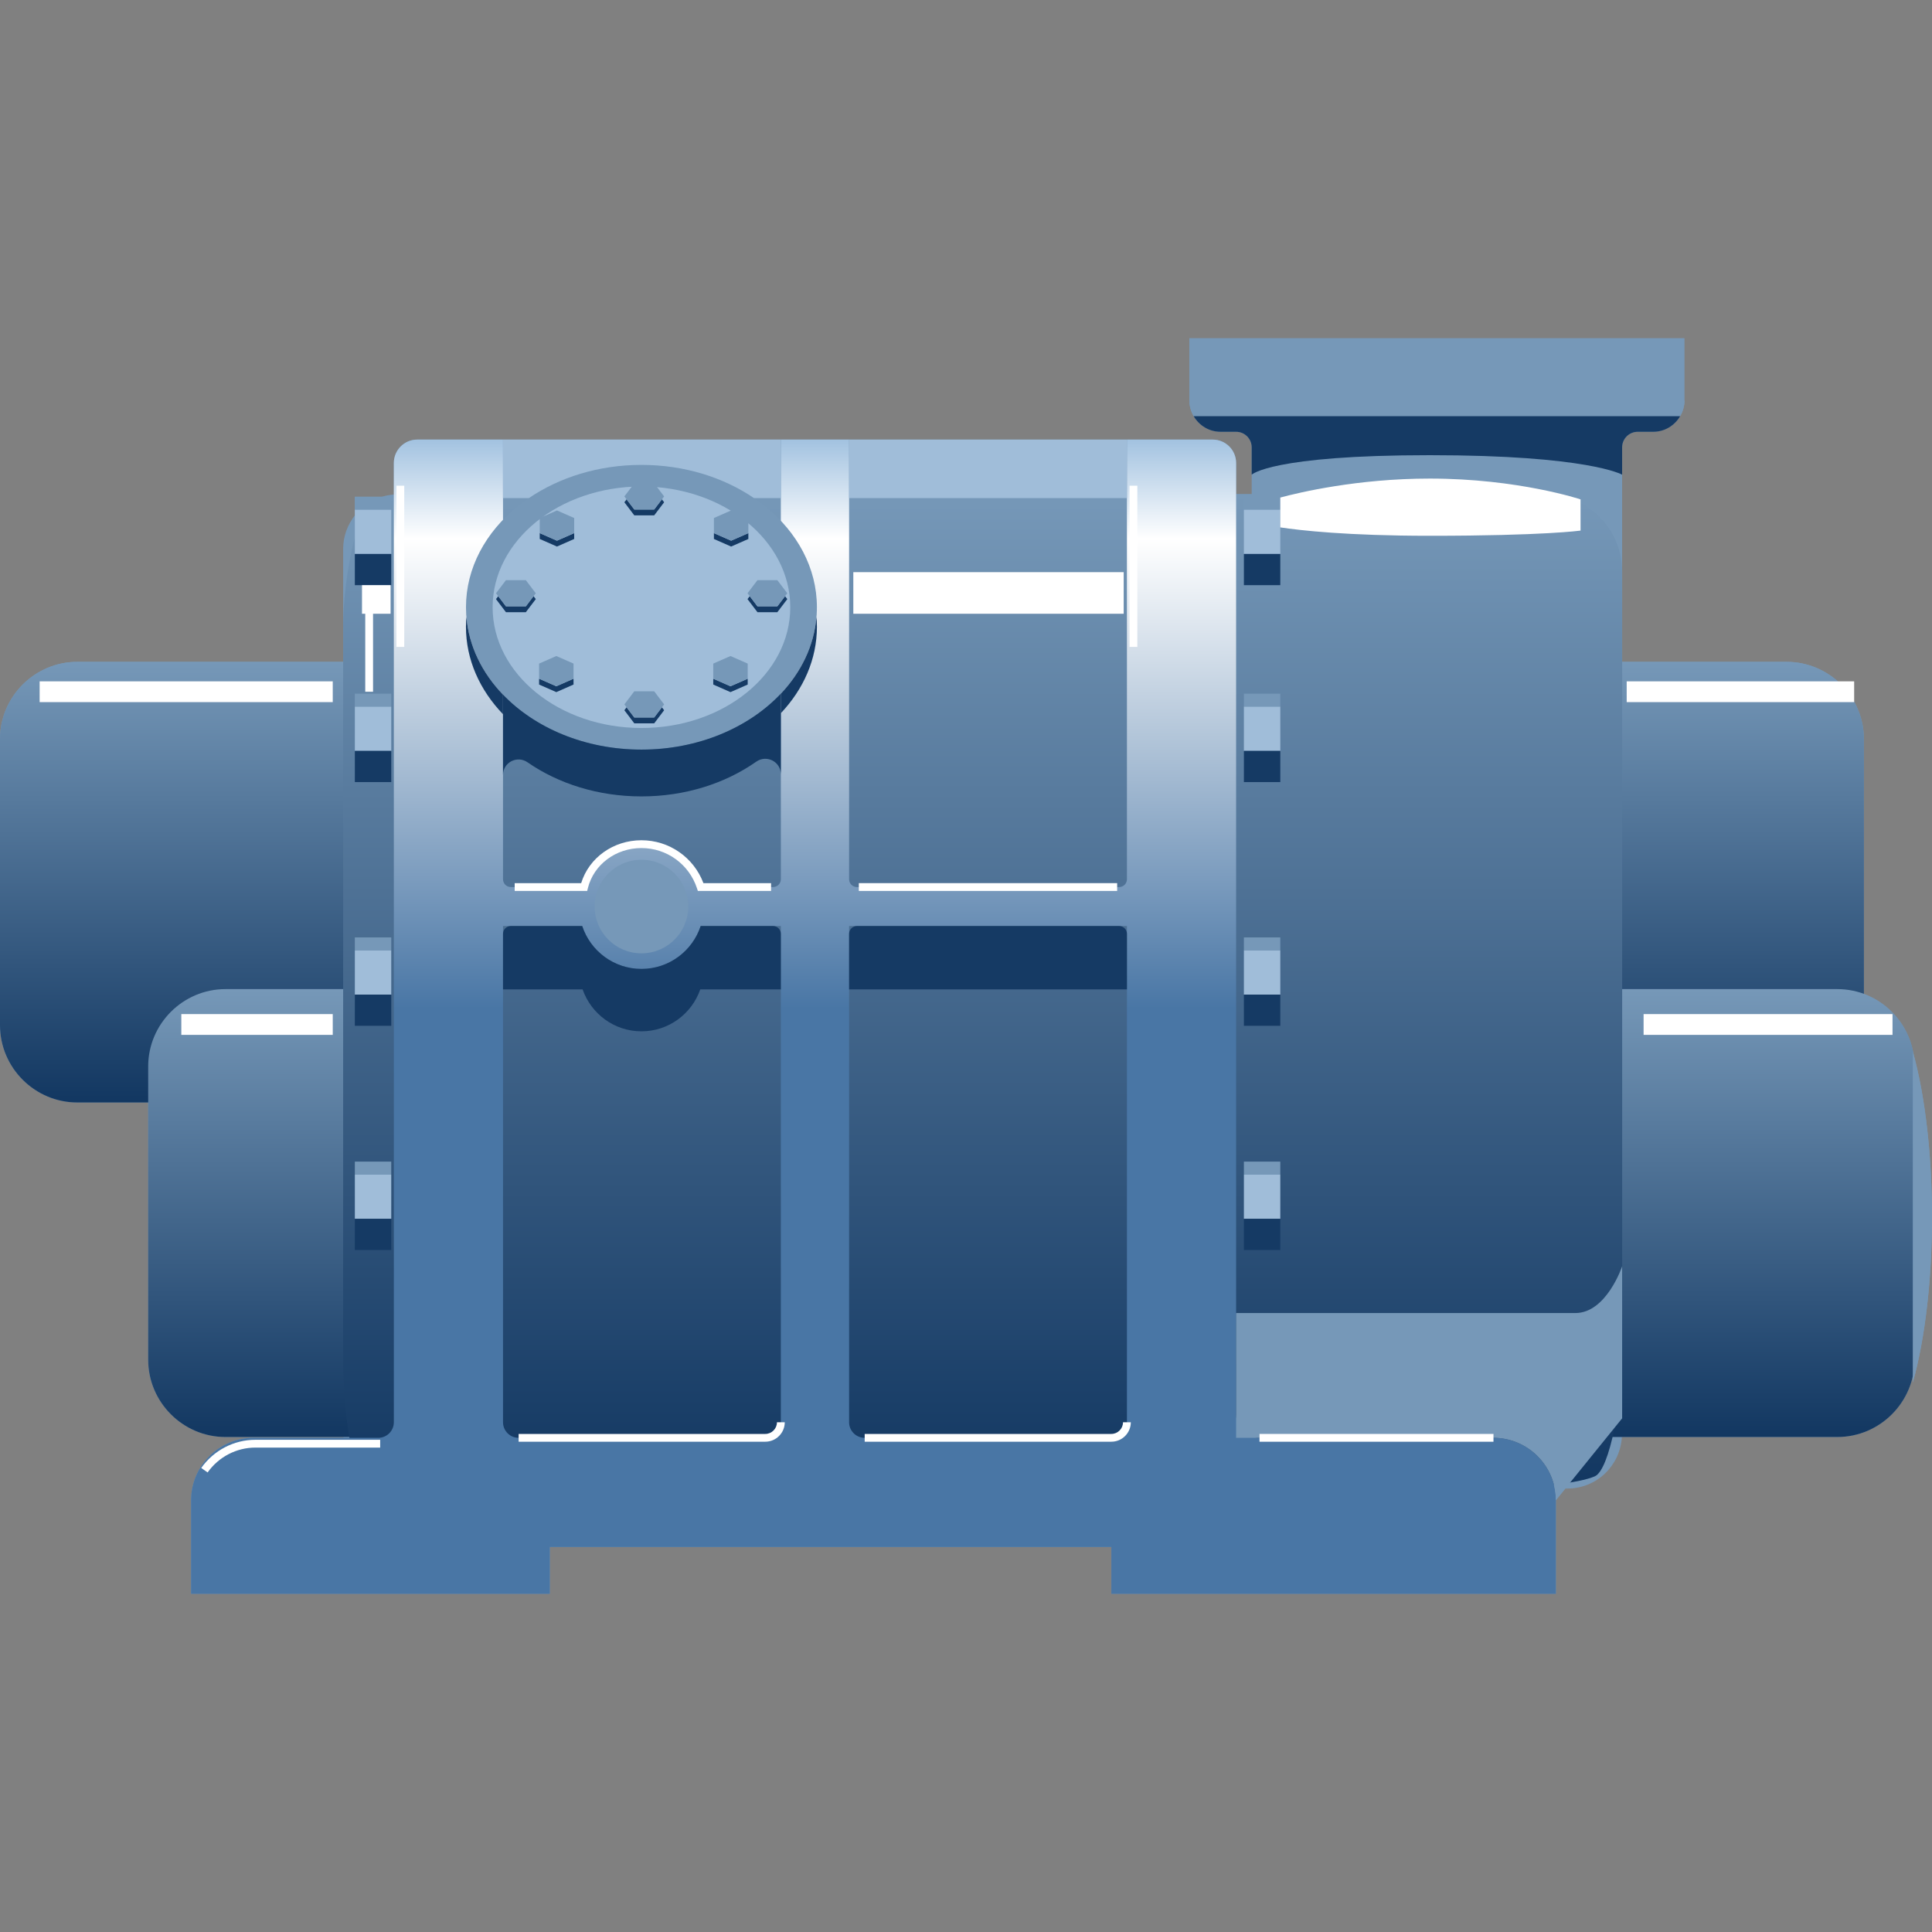 <svg version="1.1" id="Layer_1" xmlns="http://www.w3.org/2000/svg" xmlns:xlink="http://www.w3.org/1999/xlink" x="0px" y="0px" viewBox="0 0 100 100" xml:space="preserve"><rect x="0" y="0" width="100" height="100" fill="#808080" stroke="none"/><desc>Copyright Opto 22</desc> 
<g>
<g id="shape">
	<path fill="#7698B8" d="M99.029,54.508c-0.248-1.411-1.239-2.564-2.554-3.052V38.257c0-2.2-1.8-4-4-4h-8.514v-8.679v-1.009v-1.413
		c0-0.446,0.361-0.807,0.807-0.807h0.807c0.135,0,0.265-0.022,0.39-0.054c0.032-0.008,0.062-0.019,0.093-0.029
		c0.102-0.033,0.2-0.074,0.292-0.126c0.018-0.01,0.036-0.019,0.054-0.029c0.34-0.206,0.595-0.532,0.711-0.92
		c0.006-0.019,0.012-0.036,0.017-0.055c0.034-0.129,0.057-0.262,0.057-0.402v-3.229H61.559v3.229c0,0.14,0.024,0.273,0.057,0.402
		c0.005,0.019,0.011,0.036,0.017,0.055c0.116,0.388,0.371,0.714,0.711,0.92c0.018,0.011,0.036,0.019,0.054,0.029
		c0.092,0.051,0.19,0.093,0.292,0.126c0.031,0.01,0.061,0.021,0.093,0.029c0.126,0.032,0.255,0.054,0.39,0.054h0.807
		c0.446,0,0.807,0.361,0.807,0.807v1.413v1.009h-0.807v-1.615c0-0.669-0.542-1.211-1.211-1.211h-1.816h-2.624H43.949h-3.532h-14.38
		h-2.624h-1.816c-0.669,0-1.211,0.542-1.211,1.211v1.635c-0.213,0.015-0.418,0.054-0.616,0.114h-1.402v0.673v0.289
		c-0.374,0.479-0.606,1.074-0.606,1.729v5.853H4c-2.2,0-4,1.8-4,4v14.807c0,2.2,1.8,4,4,4h3.67v13.315c0,2.2,1.8,4,4,4h6.108
		c0.001,0.014,0.003,0.028,0.004,0.043h-4.662c-1.776,0-3.229,1.453-3.229,3.229v4.844h18.568v-2.422h29.064v2.422h23.009v-4.844
		l0.49-0.605h0.115c1.506,0,2.725-1.182,2.81-2.667h11.153c1.911,0,3.517-1.36,3.907-3.159v0.343
		C100.323,66.857,100.33,59.25,99.029,54.508z"></path>
</g>
<g id="linear">
	<g>
		<linearGradient class="linear" id="SVGID_1_" gradientUnits="userSpaceOnUse" x1="48.238" y1="34.257" x2="48.238" y2="57.064">
			<stop offset="0" style="stop-color:#7698B8"></stop>
			<stop offset="1" style="stop-color:#123761"></stop>
		</linearGradient>
		<path class="linear" fill="url(#SVGID_1_)" d="M0,53.064c0,2.2,1.8,4,4,4h88.476c2.2,0,4-1.8,4-4V38.257c0-2.2-1.8-4-4-4H4c-2.2,0-4,1.8-4,4
			V53.064z"></path>
	</g>
	<g>
		<linearGradient class="linear" id="SVGID_2_" gradientUnits="userSpaceOnUse" x1="53.385" y1="51.196" x2="53.385" y2="74.379">
			<stop offset="0" style="stop-color:#7698B8"></stop>
			<stop offset="1" style="stop-color:#123761"></stop>
		</linearGradient>
		<path class="linear" fill="url(#SVGID_2_)" d="M99.099,70.379c0,2.2-1.8,4-4,4H11.67c-2.2,0-4-1.8-4-4V55.196c0-2.2,1.8-4,4-4h83.43
			c2.2,0,4,1.8,4,4V70.379z"></path>
	</g>
	<g>
		<linearGradient class="linear" id="SVGID_3_" gradientUnits="userSpaceOnUse" x1="50.862" y1="25.578" x2="50.862" y2="77.046">
			<stop offset="0" style="stop-color:#7698B8"></stop>
			<stop offset="1" style="stop-color:#123761"></stop>
		</linearGradient>
		<path class="linear" fill="url(#SVGID_3_)" d="M24.587,25.578c-2.2,0-4.636,0.285-5.413,0.633c-0.777,0.348-1.413,3.993-1.413,6.193V70.22
			c0,2.2,0.285,4.636,0.633,5.413c0.348,0.777,3.993,1.413,6.193,1.413h52.55c2.2,0,4.636-0.285,5.413-0.633
			c0.777-0.348,1.413-3.993,1.413-6.193V29.578c0-2.2-1.8-4-4-4H24.587z"></path>
	</g>
	<linearGradient class="linear" id="SVGID_4_" gradientUnits="userSpaceOnUse" x1="45.21" y1="22.753" x2="45.21" y2="82.495">
		<stop offset="0" style="stop-color:#A2C2E0"></stop>
		<stop offset="0.086" style="stop-color:#FFFFFF"></stop>
		<stop offset="0.493" style="stop-color:#4976A5"></stop>
	</linearGradient>
	<path class="linear" fill="url(#SVGID_4_)" d="M77.302,74.422h-12.11c-0.669,0-1.211-0.542-1.211-1.211V23.964c0-0.669-0.542-1.211-1.211-1.211
		h-4.44v22.757c0,0.223-0.181,0.404-0.404,0.404H44.353c-0.223,0-0.404-0.181-0.404-0.404V22.753h-3.532v22.757
		c0,0.223-0.181,0.404-0.404,0.404h-3.746c-0.424-1.289-1.635-2.22-3.066-2.22s-2.642,0.931-3.066,2.22H26.44
		c-0.223,0-0.404-0.181-0.404-0.404V22.753h-4.44c-0.669,0-1.211,0.542-1.211,1.211v49.651c0,0.446-0.361,0.807-0.807,0.807h-6.459
		c-1.776,0-3.229,1.453-3.229,3.229v4.844h18.569v-2.422h29.064v2.422h23.009v-4.844C80.531,75.875,79.078,74.422,77.302,74.422z
		 M26.036,73.614V47.931h4.099c0.424,1.289,1.635,2.22,3.066,2.22s2.642-0.931,3.066-2.22h4.149v25.683
		c0,0.446-0.361,0.807-0.807,0.807H26.844C26.398,74.422,26.036,74.06,26.036,73.614z M43.949,73.614V47.931h14.381v25.683
		c0,0.446-0.361,0.807-0.807,0.807H44.756C44.31,74.422,43.949,74.06,43.949,73.614z"></path>
</g>
<g id="dark">
	<path fill="#7698B8" d="M63.981,67.963H81.54c1.615,0,2.422-2.422,2.422-2.422v4.037v3.835l-3.431,4.238
		c0-1.776-1.453-3.229-3.229-3.229H63.981V67.963z"></path>
	<ellipse fill="#7698B8" cx="33.201" cy="31.431" rx="9.082" ry="7.369"></ellipse>
	<circle fill="#7698B8" cx="33.201" cy="46.922" r="2.422"></circle>
	<g>
		<rect x="64.384" y="25.713" fill="#7698B8" width="1.884" height="0.673"></rect>
	</g>
	<g>
		<rect x="64.384" y="35.905" fill="#7698B8" width="1.884" height="0.673"></rect>
	</g>
	<g>
		<rect x="64.384" y="48.52" fill="#7698B8" width="1.884" height="0.673"></rect>
	</g>
	<g>
		<rect x="64.384" y="60.125" fill="#7698B8" width="1.884" height="0.673"></rect>
	</g>
	<g>
		<rect x="18.367" y="25.713" fill="#7698B8" width="1.884" height="0.673"></rect>
	</g>
	<g>
		<rect x="18.367" y="35.905" fill="#7698B8" width="1.884" height="0.673"></rect>
	</g>
	<g>
		<rect x="18.367" y="48.52" fill="#7698B8" width="1.884" height="0.673"></rect>
	</g>
	<g>
		<rect x="18.367" y="60.125" fill="#7698B8" width="1.884" height="0.673"></rect>
	</g>
	<g>
		<path fill="#7698B8" d="M61.559,20.734c0,0.295,0.086,0.569,0.226,0.807h25.181c0.14-0.239,0.226-0.512,0.226-0.807H61.559z"></path>
	</g>
	<path fill="#7698B8" d="M99.006,54.416c1.325,4.735,1.325,12.412,0,17.147"></path>
</g>
<g id="light">
	<ellipse fill="#A0BDD9" cx="33.201" cy="31.431" rx="7.703" ry="6.25"></ellipse>
	<rect x="64.384" y="26.386" fill="#A0BDD9" width="1.884" height="2.287"></rect>
	<rect x="64.384" y="36.578" fill="#A0BDD9" width="1.884" height="2.287"></rect>
	<rect x="64.384" y="49.193" fill="#A0BDD9" width="1.884" height="2.287"></rect>
	<rect x="64.384" y="60.798" fill="#A0BDD9" width="1.884" height="2.287"></rect>
	<rect x="18.367" y="26.386" fill="#A0BDD9" width="1.884" height="2.287"></rect>
	<rect x="18.367" y="36.578" fill="#A0BDD9" width="1.884" height="2.287"></rect>
	<rect x="18.367" y="49.193" fill="#A0BDD9" width="1.884" height="2.287"></rect>
	<rect x="18.367" y="60.798" fill="#A0BDD9" width="1.884" height="2.287"></rect>
	<g>
		<path fill="#A0BDD9" d="M33.201,24.063c2.217,0,4.247,0.646,5.824,1.717h1.391v-3.027h-14.38v3.027h1.341
			C28.954,24.709,30.984,24.063,33.201,24.063z"></path>
		<rect x="43.949" y="22.753" fill="#A0BDD9" width="14.381" height="3.027"></rect>
	</g>
</g>
<g id="shadow">
	<path fill="#153A64" d="M63.173,22.349h0.807c0.446,0,0.807,0.361,0.807,0.807v1.413c0,0,1.009-1.009,9.217-1.009
		s9.957,1.009,9.957,1.009v-1.413c0-0.446,0.361-0.807,0.807-0.807h0.807c0.593,0,1.108-0.328,1.389-0.807H61.784
		C62.065,22.021,62.58,22.349,63.173,22.349z"></path>
	<path fill="#153A64" d="M26.036,35.957c-1.081-1.125-1.768-2.51-1.894-4.021c-0.014,0.167-0.024,0.335-0.024,0.505
		c0,1.707,0.717,3.276,1.917,4.526L26.036,35.957L26.036,35.957z"></path>
	<path fill="#153A64" d="M42.26,31.936c-0.124,1.487-0.791,2.853-1.843,3.969v1.009c1.17-1.241,1.867-2.791,1.867-4.473
		C42.284,32.271,42.274,32.103,42.26,31.936z"></path>
	<g>
		<path fill="#153A64" d="M26.036,40.115c0-0.654,0.733-1.031,1.27-0.658c1.586,1.1,3.644,1.765,5.895,1.765
			c2.272,0,4.349-0.678,5.941-1.797c0.537-0.378,1.274-0.002,1.274,0.655v-4.176c-1.66,1.76-4.274,2.895-7.215,2.895
			c-2.913,0-5.503-1.114-7.165-2.843V40.115z"></path>
	</g>
	<path fill="#153A64" d="M40.013,47.931h-3.746c-0.424,1.289-1.635,2.22-3.066,2.22s-2.642-0.931-3.066-2.22H26.44
		c-0.223,0-0.404,0.181-0.404,0.404v2.876h4.12c0.439,1.262,1.634,2.17,3.045,2.17c1.411,0,2.606-0.908,3.045-2.17h4.17v-2.876
		C40.417,48.112,40.236,47.931,40.013,47.931z"></path>
	<path fill="#153A64" d="M43.949,51.211v-2.876c0-0.223,0.181-0.404,0.404-0.404h13.573c0.223,0,0.404,0.181,0.404,0.404v2.876
		H43.949z"></path>
	<polygon fill="#153A64" points="33.861,26.372 32.831,26.372 32.432,25.846 32.317,25.997 32.831,26.675 33.861,26.675 
		34.375,25.997 34.26,25.846 	"></polygon>
	<polygon fill="#153A64" points="33.861,37.137 32.831,37.137 32.432,36.61 32.317,36.762 32.831,37.44 33.861,37.44 34.375,36.762 
		34.26,36.61 	"></polygon>
	<polygon fill="#153A64" points="40.235,31.385 39.206,31.385 38.806,30.858 38.691,31.01 39.206,31.687 40.235,31.687 40.75,31.01 
		40.635,30.858 	"></polygon>
	<polygon fill="#153A64" points="27.217,31.385 26.188,31.385 25.788,30.858 25.673,31.01 26.188,31.687 27.217,31.687 
		27.732,31.01 27.617,30.858 	"></polygon>
	<polygon fill="#153A64" points="36.952,27.595 36.952,27.897 37.843,28.289 38.735,27.897 38.735,27.595 37.843,27.986 	"></polygon>
	<polygon fill="#153A64" points="36.918,35.13 36.918,35.432 37.81,35.824 38.701,35.432 38.701,35.13 37.81,35.521 	"></polygon>
	<polygon fill="#153A64" points="27.937,27.595 27.937,27.897 28.828,28.289 29.72,27.897 29.72,27.595 28.828,27.986 	"></polygon>
	<polygon fill="#153A64" points="27.903,35.13 27.903,35.432 28.795,35.824 29.686,35.432 29.686,35.13 28.795,35.521 	"></polygon>
	<rect x="64.384" y="28.673" fill="#153A64" width="1.884" height="1.615"></rect>
	<rect x="64.384" y="38.866" fill="#153A64" width="1.884" height="1.615"></rect>
	<rect x="64.384" y="51.48" fill="#153A64" width="1.884" height="1.615"></rect>
	<rect x="64.384" y="63.085" fill="#153A64" width="1.884" height="1.615"></rect>
	<rect x="18.367" y="28.673" fill="#153A64" width="1.884" height="1.615"></rect>
	<rect x="18.367" y="38.866" fill="#153A64" width="1.884" height="1.615"></rect>
	<rect x="18.367" y="51.48" fill="#153A64" width="1.884" height="1.615"></rect>
	<rect x="18.367" y="63.085" fill="#153A64" width="1.884" height="1.615"></rect>
</g>
<g id="hlight">
	<path fill="#FFFFFF" d="M39.912,46.115h-3.791l-0.046-0.139c-0.41-1.245-1.565-2.081-2.875-2.081c-1.326,0-2.464,0.85-2.77,2.067
		l-0.038,0.153h-3.752v-0.404h3.441c0.404-1.315,1.663-2.22,3.119-2.22c1.435,0,2.707,0.886,3.209,2.22h3.502V46.115z"></path>
	<rect x="44.453" y="45.711" fill="#FFFFFF" width="13.371" height="0.404"></rect>
	<rect x="9.385" y="52.489" fill="#FFFFFF" width="7.838" height="1.076"></rect>
	<rect x="85.072" y="52.489" fill="#FFFFFF" width="12.884" height="1.076"></rect>
	<rect x="2.052" y="35.266" fill="#FFFFFF" width="15.171" height="1.076"></rect>
	<rect x="84.197" y="35.266" fill="#FFFFFF" width="11.774" height="1.076"></rect>
	<rect x="18.905" y="30.712" fill="#FFFFFF" width="0.404" height="5.093"></rect>
	<rect x="20.52" y="25.141" fill="#FFFFFF" width="0.404" height="8.343"></rect>
	<rect x="58.464" y="25.141" fill="#FFFFFF" width="0.404" height="8.343"></rect>
	<rect x="44.168" y="29.615" fill="#FFFFFF" width="13.994" height="2.153"></rect>
	<path fill="#FFFFFF" d="M10.746,76.214l-0.33-0.233c0.646-0.913,1.693-1.458,2.803-1.458h6.459v0.404H13.22
		C12.241,74.926,11.316,75.408,10.746,76.214z"></path>
	<path fill="#FFFFFF" d="M39.609,74.623H26.844V74.22h12.766c0.334,0,0.605-0.272,0.605-0.605h0.404
		C40.619,74.171,40.166,74.623,39.609,74.623z"></path>
	<path fill="#FFFFFF" d="M57.522,74.623H44.756V74.22h12.766c0.334,0,0.605-0.272,0.605-0.605h0.404
		C58.531,74.171,58.079,74.623,57.522,74.623z"></path>
	<rect x="65.192" y="74.22" fill="#FFFFFF" width="12.11" height="0.404"></rect>
	<path fill="#FFFFFF" d="M74.005,24.771c-3.742,0-6.76,0.719-7.737,0.982v0.633v0.912c1.04,0.156,3.48,0.434,7.737,0.434
		c5.92,0,7.804-0.269,7.804-0.269v-1.615C81.809,25.847,78.58,24.771,74.005,24.771z"></path>
	<rect x="18.737" y="30.288" fill="#FFFFFF" width="1.48" height="1.48"></rect>
	<polygon fill="#7698B8" points="32.831,26.372 32.317,25.695 32.831,25.017 33.861,25.017 34.375,25.695 33.861,26.372 	"></polygon>
	<polygon fill="#7698B8" points="32.831,37.137 32.317,36.459 32.831,35.781 33.861,35.781 34.375,36.459 33.861,37.137 	"></polygon>
	<polygon fill="#7698B8" points="39.206,31.385 38.691,30.707 39.206,30.029 40.235,30.029 40.75,30.707 40.235,31.385 	"></polygon>
	<polygon fill="#7698B8" points="26.188,31.385 25.673,30.707 26.188,30.029 27.217,30.029 27.732,30.707 27.217,31.385 	"></polygon>
	<polygon fill="#7698B8" points="38.735,27.595 37.843,27.986 36.952,27.595 36.952,26.812 37.843,26.421 38.735,26.812 	"></polygon>
	<polygon fill="#7698B8" points="38.701,35.13 37.81,35.521 36.918,35.13 36.918,34.347 37.81,33.956 38.701,34.347 	"></polygon>
	<polygon fill="#7698B8" points="29.72,27.595 28.828,27.986 27.937,27.595 27.937,26.812 28.828,26.421 29.72,26.812 	"></polygon>
	<polygon fill="#7698B8" points="29.686,35.13 28.795,35.521 27.903,35.13 27.903,34.347 28.795,33.956 29.686,34.347 	"></polygon>
</g>
</g>
</svg>